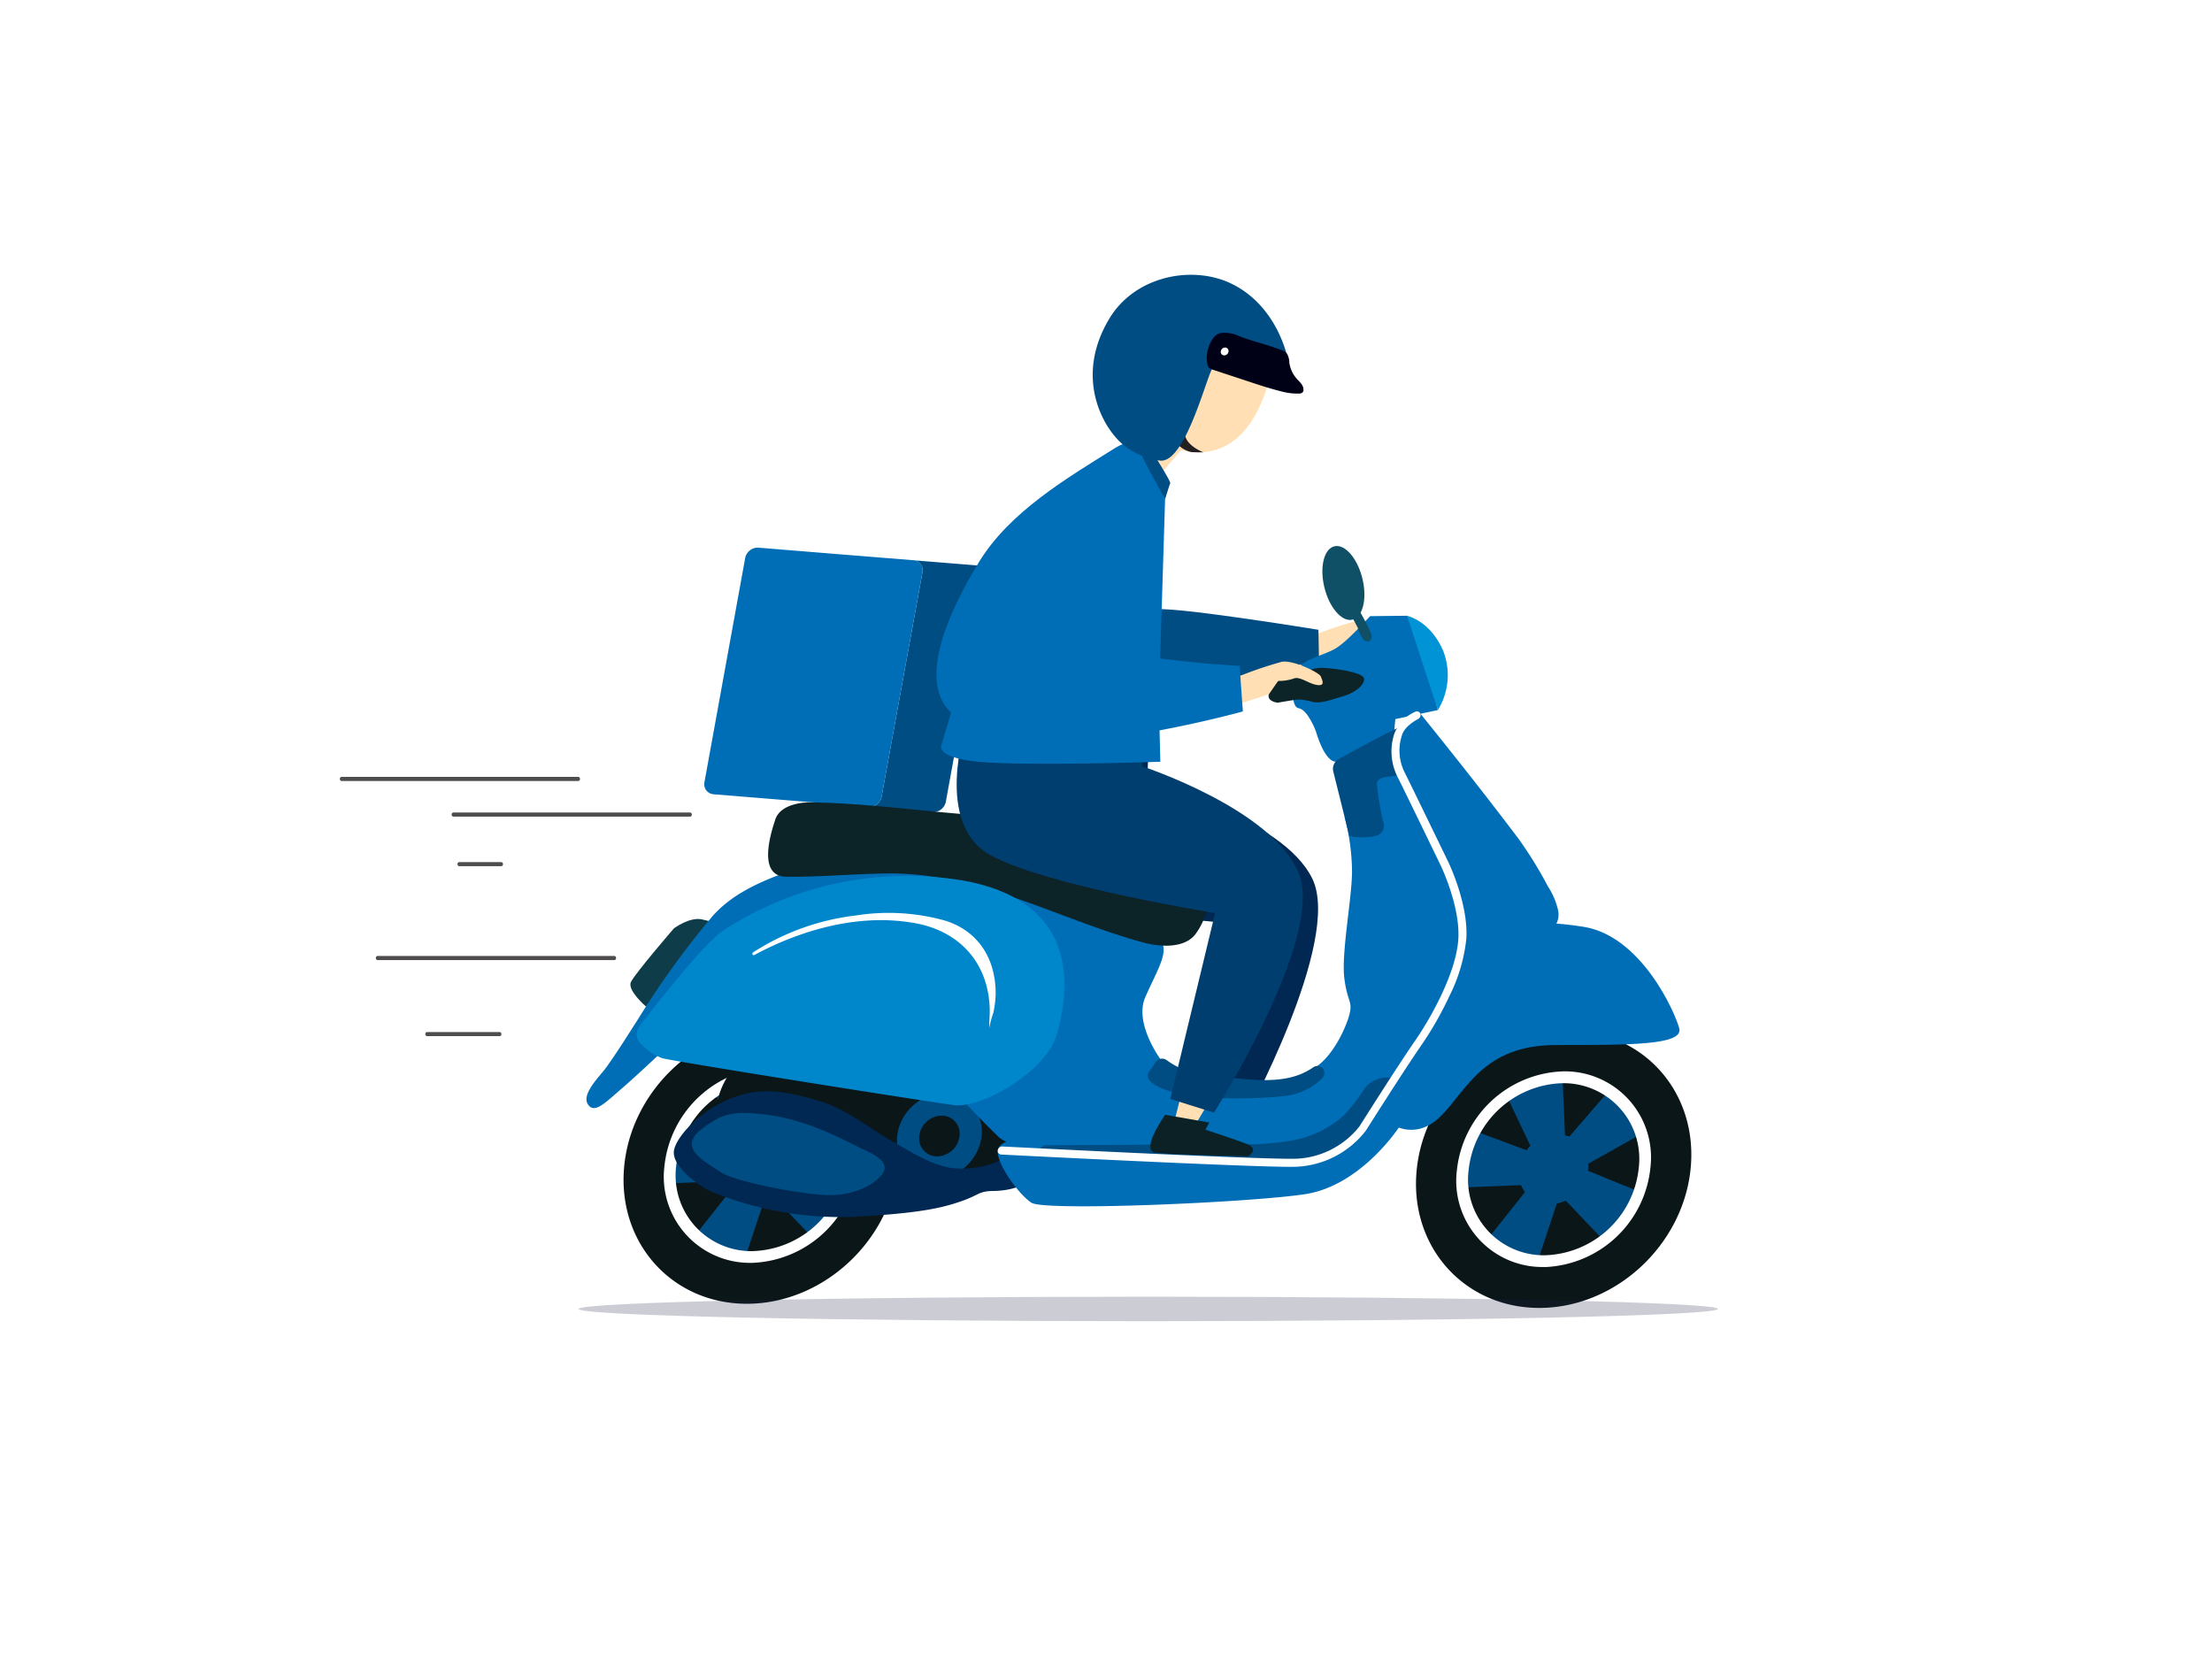 <svg xmlns="http://www.w3.org/2000/svg" xmlns:xlink="http://www.w3.org/1999/xlink" width="280" height="211" viewBox="0 0 280 211">
  <defs>
    <style>
      .cls-1 {
        fill: #006eb7;
      }

      .cls-2 {
        fill: #fff;
      }

      .cls-3 {
        fill: #0a8040;
      }

      .cls-4 {
        fill: #004d84;
      }

      .cls-5 {
        fill: #ffdfb3;
      }

      .cls-6 {
        fill: #002852;
      }

      .cls-7 {
        fill: #231f20;
      }

      .cls-8 {
        fill: #0b1619;
      }

      .cls-9 {
        fill: #0e3c49;
      }

      .cls-10 {
        clip-path: url(#clip-path);
      }

      .cls-11 {
        fill: #0093d5;
      }

      .cls-12 {
        fill: #0c2328;
      }

      .cls-13 {
        fill: #105067;
      }

      .cls-14 {
        fill: #0086cb;
      }

      .cls-15 {
        fill: #003e6f;
      }

      .cls-16 {
        fill: #0b2126;
      }

      .cls-17 {
        fill: #000017;
      }

      .cls-18 {
        fill: #202047;
        opacity: 0.23;
      }

      .cls-19 {
        opacity: 0.8;
      }
    </style>
    <clipPath id="clip-path">
      <path id="SVGID" class="cls-1" d="M231.531,514.926a37.5,37.5,0,0,0-4,1.266c-3.074,1.162-6.256,2.691-8.508,5.269a108.1,108.1,0,0,0-9.353,12.926c-1.336,2.084-2.641,4.193-4.088,6.209-.764,1.064-3.211,3.375-2.287,4.693.82,1.168,2.1-.174,4.211-1.992s5.764-5.291,5.764-5.291L245.3,519.115l16.476-.691C252.566,514.342,241.976,512.256,231.531,514.926Z" transform="translate(-203.087 -513.732)"/>
    </clipPath>
  </defs>
  <g id="Group_6" data-name="Group 6" transform="translate(-808 -83)">
    <path id="Path_1" data-name="Path 1" class="cls-2" d="M0,0H280V211H0Z" transform="translate(808 83)"/>
    <g id="dd" transform="translate(846.31 88.077)">
      <ellipse id="Ellipse_1" data-name="Ellipse 1" class="cls-2" cx="101.191" cy="102.462" rx="101.191" ry="102.462" transform="translate(0)"/>
      <path id="Path_2" data-name="Path 2" class="cls-3" d="M281.48,313.55h0l9.463.766Z" transform="translate(-223.798 -249.296)"/>
      <path id="Path_3" data-name="Path 3" class="cls-4" d="M391.134,332.138,383,331.48a1.275,1.275,0,0,1,1.143,1.547l-5.16,28.345a1.621,1.621,0,0,1-1.666,1.32l8.131.658a1.619,1.619,0,0,0,1.664-1.32l5.16-28.345a1.275,1.275,0,0,0-1.141-1.547Z" transform="translate(-305.693 -265.638)"/>
      <path id="Path_4" data-name="Path 4" class="cls-1" d="M298.311,355.189l5.16-28.351a1.275,1.275,0,0,0-1.143-1.547l-10.164-.82L282.7,323.7a1.625,1.625,0,0,0-1.666,1.32l-5.152,28.351a1.273,1.273,0,0,0,1.143,1.545l10.109.82,9.519.771h0A1.621,1.621,0,0,0,298.311,355.189Z" transform="translate(-225.018 -259.455)"/>
      <path id="Path_5" data-name="Path 5" class="cls-5" d="M552.15,245.725c-.8,1.283-4.945,5.912-4.945,5.912l-1.785-5.912,3.676-1.955Z" transform="translate(-439.346 -195.902)"/>
      <path id="Path_6" data-name="Path 6" class="cls-5" d="M652.51,370.792a48.679,48.679,0,0,1,5.238-1.766c1.426-.268,4.8,1.377,4.959,1.865s.588,1.205-.461,1.07-2.209-1.15-2.979-.82a5.691,5.691,0,0,1-1.967.3l-1.185,1.7-3.361,1.07-.244-3.41" transform="translate(-524.491 -295.467)"/>
      <path id="SVGID-2" data-name="SVGID" class="cls-4" d="M536.4,361.776c1.012-.717,20.791,2.508,20.791,2.508l.076,4L540.765,371.3l-8.844.6Z" transform="translate(-428.612 -289.643)"/>
      <path id="Path_7" data-name="Path 7" class="cls-4" d="M537.19,255.132a10.388,10.388,0,0,1,1.687-1.822s3.877,5.971,3.746,6.275-.654,2.023-.654,2.023l-4.779-6.476" transform="translate(-432.802 -203.487)"/>
      <path id="Path_8" data-name="Path 8" class="cls-5" d="M561.62,211.217s9.5,5.193,13.076-8.67L566,198.6Z" transform="translate(-452.226 -159.988)"/>
      <path id="Path_9" data-name="Path 9" class="cls-6" d="M435.564,446.059s-3.279,12.593,4.3,15.984,29.058,5.221,29.058,5.221l-4.057,23.7,5.691,1.33s12.486-22.773,8.709-30.663-20.917-12.111-20.917-12.111l.176-5.08Z" transform="translate(-351.441 -355.45)"/>
      <path id="Path_10" data-name="Path 10" class="cls-7" d="M571.157,255.665s-2.266-.848-2.355-2.355L567.79,254.5a3.09,3.09,0,0,0,1.9,1.141c1.039.041,1.463.023,1.463.023" transform="translate(-457.132 -203.487)"/>
      <ellipse id="Ellipse_2" data-name="Ellipse 2" class="cls-8" cx="12.383" cy="11.148" rx="12.383" ry="11.148" transform="matrix(0.683, -0.73, 0.73, 0.683, 141.756, 144.364)"/>
      <path id="Path_11" data-name="Path 11" class="cls-4" d="M758.482,662.042c.01-.076.021-.154.027-.229a4.28,4.28,0,0,0,.014-.666l7.01-3.935s-1.639-4.225-4.379-5.328l-5.039,5.838a4.068,4.068,0,0,0-.547-.174l-.318-7.5s-4.685.353-7.014,2.615l2.947,6.224a4.909,4.909,0,0,0-.486.565l-6.763-2.531s-2.32,4.322-1.639,7.256l7.709-.318a3.848,3.848,0,0,0,.5.883l-4.816,6.066s3.311,2.971,6.388,2.781l2.459-7.4a4.734,4.734,0,0,0,1.129-.371l4.869,5.123s3.756-3.2,4.328-6.293Z" transform="translate(-595.777 -518.926)"/>
      <path id="Path_12" data-name="Path 12" class="cls-2" d="M751.688,644.188A14.688,14.688,0,0,0,737.595,657.3a11.428,11.428,0,0,0,11.613,12.89A14.69,14.69,0,0,0,763.3,657.078,11.435,11.435,0,0,0,751.688,644.188Zm-2.279,23.888a9.573,9.573,0,0,1-9.724-10.793,12.3,12.3,0,0,1,11.8-10.982,9.574,9.574,0,0,1,9.724,10.8A12.3,12.3,0,0,1,749.409,668.076Z" transform="translate(-592.091 -514.265)"/>
      <path id="Path_13" data-name="Path 13" class="cls-8" d="M734.611,622c-9.58.082-18.095,8.006-19.017,17.7s6.092,17.478,15.67,17.4,18.095-8.006,19.019-17.7S744.191,621.916,734.611,622Zm-2.852,29.919a10.9,10.9,0,0,1-11.066-12.275,13.979,13.979,0,0,1,13.418-12.486,10.9,10.9,0,0,1,11.066,12.275,13.987,13.987,0,0,1-13.418,12.5Z" transform="translate(-574.583 -496.621)"/>
      <ellipse id="Ellipse_3" data-name="Ellipse 3" class="cls-8" cx="12.383" cy="11.148" rx="12.383" ry="11.148" transform="matrix(0.683, -0.73, 0.73, 0.683, 41.444, 143.834)"/>
      <path id="Path_14" data-name="Path 14" class="cls-4" d="M269.059,659.52c.012-.076.021-.152.029-.229a4.848,4.848,0,0,0,.014-.666l7.01-3.937s-1.639-4.227-4.379-5.328l-5.039,5.84a3.968,3.968,0,0,0-.549-.176l-.309-7.484s-4.682.351-7.013,2.615l2.945,6.222a5.319,5.319,0,0,0-.486.565l-6.75-2.545s-2.322,4.32-1.639,7.254l7.709-.307a3.836,3.836,0,0,0,.5.881l-4.818,6.066s3.311,2.973,6.389,2.781l2.459-7.4a4.8,4.8,0,0,0,1.109-.371l4.869,5.123s3.754-3.2,4.326-6.293Z" transform="translate(-206.664 -516.93)"/>
      <path id="Path_15" data-name="Path 15" class="cls-2" d="M262.186,641.628a14.7,14.7,0,0,0-14.092,13.115,11.431,11.431,0,0,0,11.613,12.89A14.683,14.683,0,0,0,273.8,654.518,11.431,11.431,0,0,0,262.186,641.628Zm-2.275,23.888a9.575,9.575,0,0,1-9.726-10.793,12.3,12.3,0,0,1,11.8-10.982,9.572,9.572,0,0,1,9.724,10.8A12.29,12.29,0,0,1,259.912,665.516Z" transform="translate(-202.9 -512.229)"/>
      <path id="Path_16" data-name="Path 16" class="cls-8" d="M245.11,619.447c-9.578.082-18.093,8.006-19.017,17.7s6.092,17.48,15.673,17.4,18.093-8.006,19.017-17.7S254.7,619.355,245.11,619.447Zm-2.853,29.919a10.9,10.9,0,0,1-11.066-12.275A13.979,13.979,0,0,1,244.61,624.6a10.9,10.9,0,0,1,11.066,12.275,13.987,13.987,0,0,1-13.418,12.494Z" transform="translate(-185.391 -494.593)"/>
      <path id="Path_17" data-name="Path 17" class="cls-8" d="M286.61,640.58s-3.857,3.945-2.582,7.611,23.654,8.254,25.279,8.232,12.576-2.1,12.576-2.1l1.164-4.9-5.066-5.9Z" transform="translate(-231.313 -511.397)"/>
      <path id="Path_18" data-name="Path 18" class="cls-9" d="M232.214,564.134s-2.4-2.049-1.916-3.1,5.445-6.8,5.445-6.8,2-1.5,3.588-1.127l1.588.377Z" transform="translate(-188.748 -441.799)"/>
      <ellipse id="Ellipse_4" data-name="Ellipse 4" class="cls-4" cx="5.668" cy="5.103" rx="5.668" ry="5.103" transform="matrix(0.683, -0.73, 0.73, 0.683, 73.002, 139.375)"/>
      <path id="Path_19" data-name="Path 19" class="cls-8" d="M413.706,677.083a2.916,2.916,0,0,1-2.8,2.6,2.269,2.269,0,0,1-2.3-2.558,2.912,2.912,0,0,1,2.8-2.6,2.267,2.267,0,0,1,2.3,2.555Z" transform="translate(-330.555 -538.387)"/>
      <path id="SVGID-3" data-name="SVGID" class="cls-1" d="M649.346,365.793c-.57.553-2.914,3.234-4.389,4.1s-4,1.336-4.642,2.459-1.23,4.867-.023,5.09,2.195,2.955,2.195,2.955,1.111,4.1,2.7,3.81,7.205-3.894,7.205-3.894l.143-1.488,5.377-1.146s-2.592-10.933-3.893-11.939Z" transform="translate(-514.219 -292.878)"/>
      <path id="Path_20" data-name="Path 20" class="cls-1" d="M476.681,465.193a27.869,27.869,0,0,1,.93,6.871c-.021,3.463-1.367,10.283-.975,13.486s1.195,2.885.529,5-2.508,5.607-4.787,6.6-1.57,1.955-9.859,1.139-9.127-2.445-9.127-2.445-3.371-4.529-1.973-7.822,3.113-5.738,1.977-7.287-20.638-7.1-20.638-7.1l-4.162,5.533s-2.951,17.97-1.885,19.773,6.307,6.844,6.307,6.844a10.458,10.458,0,0,0,3.8,1.533c1.521.072,10,.535,10,.535l29.019-1.891,5.4-5.914,1.678-1.945s7.291-9.631,8.2-14.259.615-7.283-1.025-11.1S483.3,458.73,483.3,458.73l-5.318.67Z" transform="translate(-344.778 -366.812)"/>
      <path id="SVGID-4" data-name="SVGID" class="cls-1" d="M699.17,580.766s3.047,2.459,6.365-.713,5.355-9.119,14.713-9.117,16.162.025,15.593-2.115S731,557.155,723.763,555.98s-10.3.088-10.3.088Z" transform="translate(-561.589 -443.736)"/>
      <path id="SVGID-5" data-name="SVGID" class="cls-1" d="M231.531,514.926a37.5,37.5,0,0,0-4,1.266c-3.074,1.162-6.256,2.691-8.508,5.269a108.1,108.1,0,0,0-9.353,12.926c-1.336,2.084-2.641,4.193-4.088,6.209-.764,1.064-3.211,3.375-2.287,4.693.82,1.168,2.1-.174,4.211-1.992s5.764-5.291,5.764-5.291L245.3,519.115l16.476-.691C252.566,514.342,241.976,512.256,231.531,514.926Z" transform="translate(-167.164 -410.543)"/>
      <g id="Group_1" data-name="Group 1" class="cls-10" transform="translate(35.922 103.189)">
        <path id="Path_21" data-name="Path 21" class="cls-3" d="M155.169,647.5a.06.06,0,0,0-.049.019l.027.061.041-.037C155.181,647.527,155.179,647.5,155.169,647.5Z" transform="translate(-164.949 -620.088)"/>
      </g>
      <path id="Path_22" data-name="Path 22" class="cls-6" d="M277.338,661.427a14.211,14.211,0,0,0-1.805-.676c-2.963-.879-6.183-1.719-9.426-.93-4.918,1.191-8.693,5.187-9.037,7.172s3.18,4.508,4.76,5.228a43.6,43.6,0,0,0,17.744,3.184c8.344-.436,11.24-1.09,13.744-1.945s2.242-1.324,4.254-1.342a9.93,9.93,0,0,0,3.574-.709l-2.2-3.449a11.665,11.665,0,0,1-6.922,1.229c-2.572-.469-4.992-2.049-7.191-3.279C282.328,664.511,280,662.625,277.338,661.427Z" transform="translate(-210.066 -526.444)"/>
      <path id="SVGID-6" data-name="SVGID" class="cls-1" d="M510.612,426.074q2.428,3.01,4.834,6.041,3.855,4.857,7.594,9.8a51.2,51.2,0,0,1,3.728,6.043,9.236,9.236,0,0,1,1.266,2.91,2.562,2.562,0,0,1-.906,2.691c-.717.41-1.545.193-2.271.559a8.321,8.321,0,0,0-2.121,1.865,26.6,26.6,0,0,0-1.686,2.074,8.443,8.443,0,0,1-.832,1.125c-.254.236-12.185,19.117-12.185,19.117s-4.826,7.553-12.039,8.633-32.921,2.162-34.591,1.082-4.508-5.107-4.262-6.644,3.562-1.41,3.562-1.41l33.167-.678,11.982-11.291,7.646-16.107-5.781-13.408c-.236-.545-2.437-8.273-2.437-8.273l3.541-3.316,1.8-.82" transform="translate(-369.146 -340.845)"/>
      <path id="Path_23" data-name="Path 23" class="cls-4" d="M268.986,675.275a14.09,14.09,0,0,1,2.369-1.639c1.98-1.094,4.316-.8,6.336-.551,4.326.535,8.1,2.305,11.855,4.207,1.037.525,4.113,1.623,2.7,3.383-1.471,1.83-4.453,2.6-6.527,2.588-3.279-.018-12.07-1.67-13.935-2.961S266.732,677.536,268.986,675.275Z" transform="translate(-218.942 -537.055)"/>
      <path id="Path_24" data-name="Path 24" class="cls-11" d="M710,365.78s2.959.6,4.6,4.508a8.443,8.443,0,0,1-.7,7.422Z" transform="translate(-570.2 -292.909)"/>
      <path id="Path_25" data-name="Path 25" class="cls-12" d="M320.514,481s-3.553-.047-4.3,2.15-2.156,7.217,1.359,7.264c4.166.057,8.385-.342,12.564-.41,11.812-.2,21.705,5.738,32.546,8.713,2.488.684,5.576.736,6.846-1.229a8.159,8.159,0,0,0-3.6-12.24c-6.226-2.689-13.634-2.2-20.466-2.432C337.089,482.529,328.922,481.11,320.514,481Z" transform="translate(-256.375 -384.518)"/>
      <path id="Path_26" data-name="Path 26" class="cls-4" d="M550.838,639.76a.979.979,0,0,1,1.408-.268,10.048,10.048,0,0,0,5.533,1.934c4.695.475,9.482,1.434,12.98-1a.926.926,0,0,1,1.17.031h0a.963.963,0,0,1-.074,1.4A8.046,8.046,0,0,1,567.433,644c-3.086.393-14.58,1-17.353-1.928a.939.939,0,0,1-.029-1.182Z" transform="translate(-442.872 -510.376)"/>
      <path id="Path_27" data-name="Path 27" class="cls-4" d="M484.13,659.607a1.486,1.486,0,0,1,.375-.045l24.144-.121a34.392,34.392,0,0,0,6.967-.5,13.161,13.161,0,0,0,6.424-3.131,23.727,23.727,0,0,0,2.707-3.5A3.606,3.606,0,0,1,527.735,651c.24,0,.52.045.6.266a.73.73,0,0,1-.119.545,29.121,29.121,0,0,1-2.949,4.631,13.42,13.42,0,0,1-4.791,4.156c-2.2,1-4.621.943-6.935.863l-29.1-.994c-.352-.012-.82-.16-.734-.514A.508.508,0,0,1,484.13,659.607Z" transform="translate(-390.273 -519.681)"/>
      <path id="Path_28" data-name="Path 28" class="cls-4" d="M664.253,439.621a1.434,1.434,0,0,1,.734-1.574c2.244-1.23,7.572-4.144,8.121-4.148.7,0-.74,1.258-.6,3.057s-.23.8.293,2.344-3.109.41-3.025,1.982a39.652,39.652,0,0,0,.791,4.689,1.305,1.305,0,0,1-.869,1.807,7.514,7.514,0,0,1-3.406.029Z" transform="translate(-533.801 -347.07)"/>
      <path id="Path_29" data-name="Path 29" class="cls-12" d="M628.585,398.8a4.373,4.373,0,0,1,2.637-.883c1.773.064,5.049.582,5.291,1.285s-.924,1.807-2.568,2.291-2.846.963-3.908.738a7.064,7.064,0,0,0-1.752-.3c-.543.006-2.664.4-2.664.4s-1.381-.129-1.135-1.07a2.108,2.108,0,0,1,1.8-1.893C627.55,399.115,628.585,398.8,628.585,398.8Z" transform="translate(-502.186 -318.459)"/>
      <path id="Path_30" data-name="Path 30" class="cls-13" d="M662.676,326.464c.715,2.539.254,4.992-1.025,5.478s-2.9-1.174-3.619-3.713-.254-4.99,1.025-5.478S661.963,323.925,662.676,326.464Z" transform="translate(-528.614 -258.63)"/>
      <path id="Path_31" data-name="Path 31" class="cls-13" d="M659.653,336.032q1.229,1.922,2.385,3.894c.586.992,1.164,1.994,1.69,3.023a5.653,5.653,0,0,0,.668,1.434c.422.439,1.08.455,1.078-.424,0-.939-4.9-8.8-4.9-8.8A.728.728,0,0,0,659.653,336.032Z" transform="translate(-530.163 -268.549)"/>
      <path id="Path_32" data-name="Path 32" class="cls-2" d="M494.552,482.45c-5.678.049-36.681-1.541-36.991-1.557a.451.451,0,0,1-.422-.535.576.576,0,0,1,.578-.484c.312.016,31.284,1.607,36.931,1.557a10.756,10.756,0,0,0,8.271-4.1c.234-.371,4.941-7.812,7.029-10.82,1.918-2.762,5.232-8.59,5.49-12.91.246-4.125-2.185-9.2-2.209-9.252-.043-.088-4.363-9.017-5.441-11.174a7.159,7.159,0,0,1-.467-5.508,4.905,4.905,0,0,1,2.625-2.8.469.469,0,0,1,.67.184.555.555,0,0,1-.256.7c-1.457.805-1.926,1.58-2.064,2.09a6.145,6.145,0,0,0,.41,4.808c1.082,2.17,5.4,11.095,5.447,11.185.1.2,2.562,5.344,2.3,9.728a21.027,21.027,0,0,1-2.135,7.248,43.3,43.3,0,0,1-3.559,6.244c-2.115,3.047-6.967,10.713-7.01,10.789a.081.081,0,0,1-.014.023A11.781,11.781,0,0,1,494.552,482.45Z" transform="translate(-369.149 -339.83)"/>
      <path id="Path_33" data-name="Path 33" class="cls-14" d="M275.647,526.857a42.717,42.717,0,0,0-30.611,6.353c-2.406,1.678-8.107,8.928-10.451,11.972a1.712,1.712,0,0,0,.082,2.3,7.548,7.548,0,0,0,2.719,1.83c1.66.455,33.507,5.5,36.946,5.943s11.611-4.17,12.988-8.877S290.994,529.7,275.647,526.857Z" transform="translate(-191.887 -420.448)"/>
      <path id="Path_34" data-name="Path 34" class="cls-2" d="M305.683,554.357c-.2.143-.055.449.17.328,3.967-2.143,11.927-5.547,20.334-4.021,5.683,1.025,9.373,5.123,9.447,11.053,0,.744-.07,1.494-.072,2.238a14.026,14.026,0,0,1,.521-1.932,12.005,12.005,0,0,0,.3-2.506c-.016-4.453-2.273-7.863-6.353-9.162a26.5,26.5,0,0,0-11.363-.662A30.566,30.566,0,0,0,305.683,554.357Z" transform="translate(-248.659 -438.887)"/>
      <path id="Path_35" data-name="Path 35" class="cls-5" d="M607,395.853a48.966,48.966,0,0,1,5.24-1.768c1.428-.27,4.793,1.379,4.957,1.867s.588,1.2-.459,1.07-2.209-1.15-2.982-.82a5.694,5.694,0,0,1-1.967.3l-1.182,1.7-3.363,1.07L607,395.853" transform="translate(-488.306 -315.39)"/>
      <path id="Path_36" data-name="Path 36" class="cls-5" d="M537.852,649.427l-1.322,5.279,2.672-.533,2.9-4.883Z" transform="translate(-426.583 -516.236)"/>
      <path id="SVGID-7" data-name="SVGID" class="cls-15" d="M432.943,433.9s-4.121,12.42,3.144,16.359,28.406,7.305,28.406,7.305l-5.672,23.529,5.533,1.74s13.957-21.99,10.769-30.187-19.863-13.654-19.863-13.654l.541-5.092Z" transform="translate(-348.992 -347.07)"/>
      <path id="Path_37" data-name="Path 37" class="cls-1" d="M458.069,293.082l-.41-5.76s-4.789-.248-10.062-.939l.627-20.156-2.158-3.943c-1.092-1.99-1.416-4.267-4.129-2.57-6.135,3.838-13.388,8.082-17.281,14.474-3.418,5.607-7.992,14.877-3.519,19.039l-1.16,3.906s-1.307,1.754,4.644,2.322,23,0,23,0l-.1-3.976C453.472,294.367,458.069,293.082,458.069,293.082Z" transform="translate(-339.053 -208.107)"/>
      <path id="Path_38" data-name="Path 38" class="cls-4" d="M532.947,156.066a8.4,8.4,0,0,0-.934-.352c-4.773-1.547-11.037,0-14.029,4.883-4.629,7.553-.8,14.271,2.072,16.351a9.279,9.279,0,0,0,4.293,1.709c3.367.393,6.185-11.939,6.732-11.724,0,0,9.994,3.941,9.939,2.391C540.82,163.8,538.015,158.25,532.947,156.066Z" transform="translate(-415.815 -125.432)"/>
      <path id="Path_39" data-name="Path 39" class="cls-16" d="M553.27,674s-3.256,4.539-1.207,4.8,11.724.457,11.724.457,1.42-.912-.09-1.523-5.328-1.844-5.328-1.844l.49-.908Z" transform="translate(-444.089 -537.968)"/>
      <path id="Path_40" data-name="Path 40" class="cls-17" d="M588.129,190.908a4.393,4.393,0,0,1,2.4.453c1.7.635,3.484,1.039,5.18,1.695a1.67,1.67,0,0,1,.744.459,2.356,2.356,0,0,1,.3,1.146,3.853,3.853,0,0,0,.916,2.012c.373.41.867.82.879,1.4a.487.487,0,0,1-.086.322.614.614,0,0,1-.475.184,7.555,7.555,0,0,1-2.223-.273c-1.348-.326-2.664-.758-3.965-1.189l-4.754-1.568a1.144,1.144,0,0,1-.438-.217,1,1,0,0,1-.248-.574,4.314,4.314,0,0,1,.547-2.869,2.225,2.225,0,0,1,.732-.809A1.434,1.434,0,0,1,588.129,190.908Z" transform="translate(-471.858 -153.838)"/>
      <path id="Path_41" data-name="Path 41" class="cls-2" d="M595.892,200.586a.559.559,0,0,1-.541.494.434.434,0,0,1-.436-.494.559.559,0,0,1,.541-.5.436.436,0,0,1,.436.5Z" transform="translate(-478.694 -161.173)"/>
      <path id="Path_42" data-name="Path 42" class="cls-18" d="M342.45,787.929c-.055.854-32.378,1.547-72.2,1.547s-72.055-.693-72-1.547,32.378-1.549,72.2-1.549S342.5,787.073,342.45,787.929Z" transform="translate(-163.319 -627.319)"/>
      <g id="Group_2" data-name="Group 2" class="cls-19" transform="translate(4.706 93.26)">
        <path id="Path_43" data-name="Path 43" class="cls-7" d="M80.954,465.28H50.96a.238.238,0,0,0-.2.26h0a.238.238,0,0,0,.2.26H80.954a.24.24,0,0,0,.2-.26h0A.24.24,0,0,0,80.954,465.28Z" transform="translate(-50.754 -465.28)"/>
        <path id="Path_44" data-name="Path 44" class="cls-7" d="M150.017,487.29h-30a.238.238,0,0,0-.2.26h0a.238.238,0,0,0,.2.26h30a.238.238,0,0,0,.2-.26h0a.238.238,0,0,0-.2-.26Z" transform="translate(-105.662 -482.78)"/>
        <path id="Path_45" data-name="Path 45" class="cls-7" d="M103.2,575.9h-30a.238.238,0,0,0-.2.26h0a.238.238,0,0,0,.2.26h30a.238.238,0,0,0,.2-.26h0A.238.238,0,0,0,103.2,575.9Z" transform="translate(-68.436 -553.232)"/>
        <path id="Path_46" data-name="Path 46" class="cls-7" d="M112.981,622.89H103.76a.238.238,0,0,0-.2.26h0a.238.238,0,0,0,.2.26h9.222a.24.24,0,0,0,.2-.26h0a.24.24,0,0,0-.2-.26Z" transform="translate(-92.734 -590.592)"/>
        <path id="Path_47" data-name="Path 47" class="cls-7" d="M128.995,517.91H123.64a.238.238,0,0,0-.2.26h0a.238.238,0,0,0,.2.26h5.355a.268.268,0,0,0,0-.52Z" transform="translate(-108.54 -507.125)"/>
      </g>
    </g>
  </g>
</svg>
